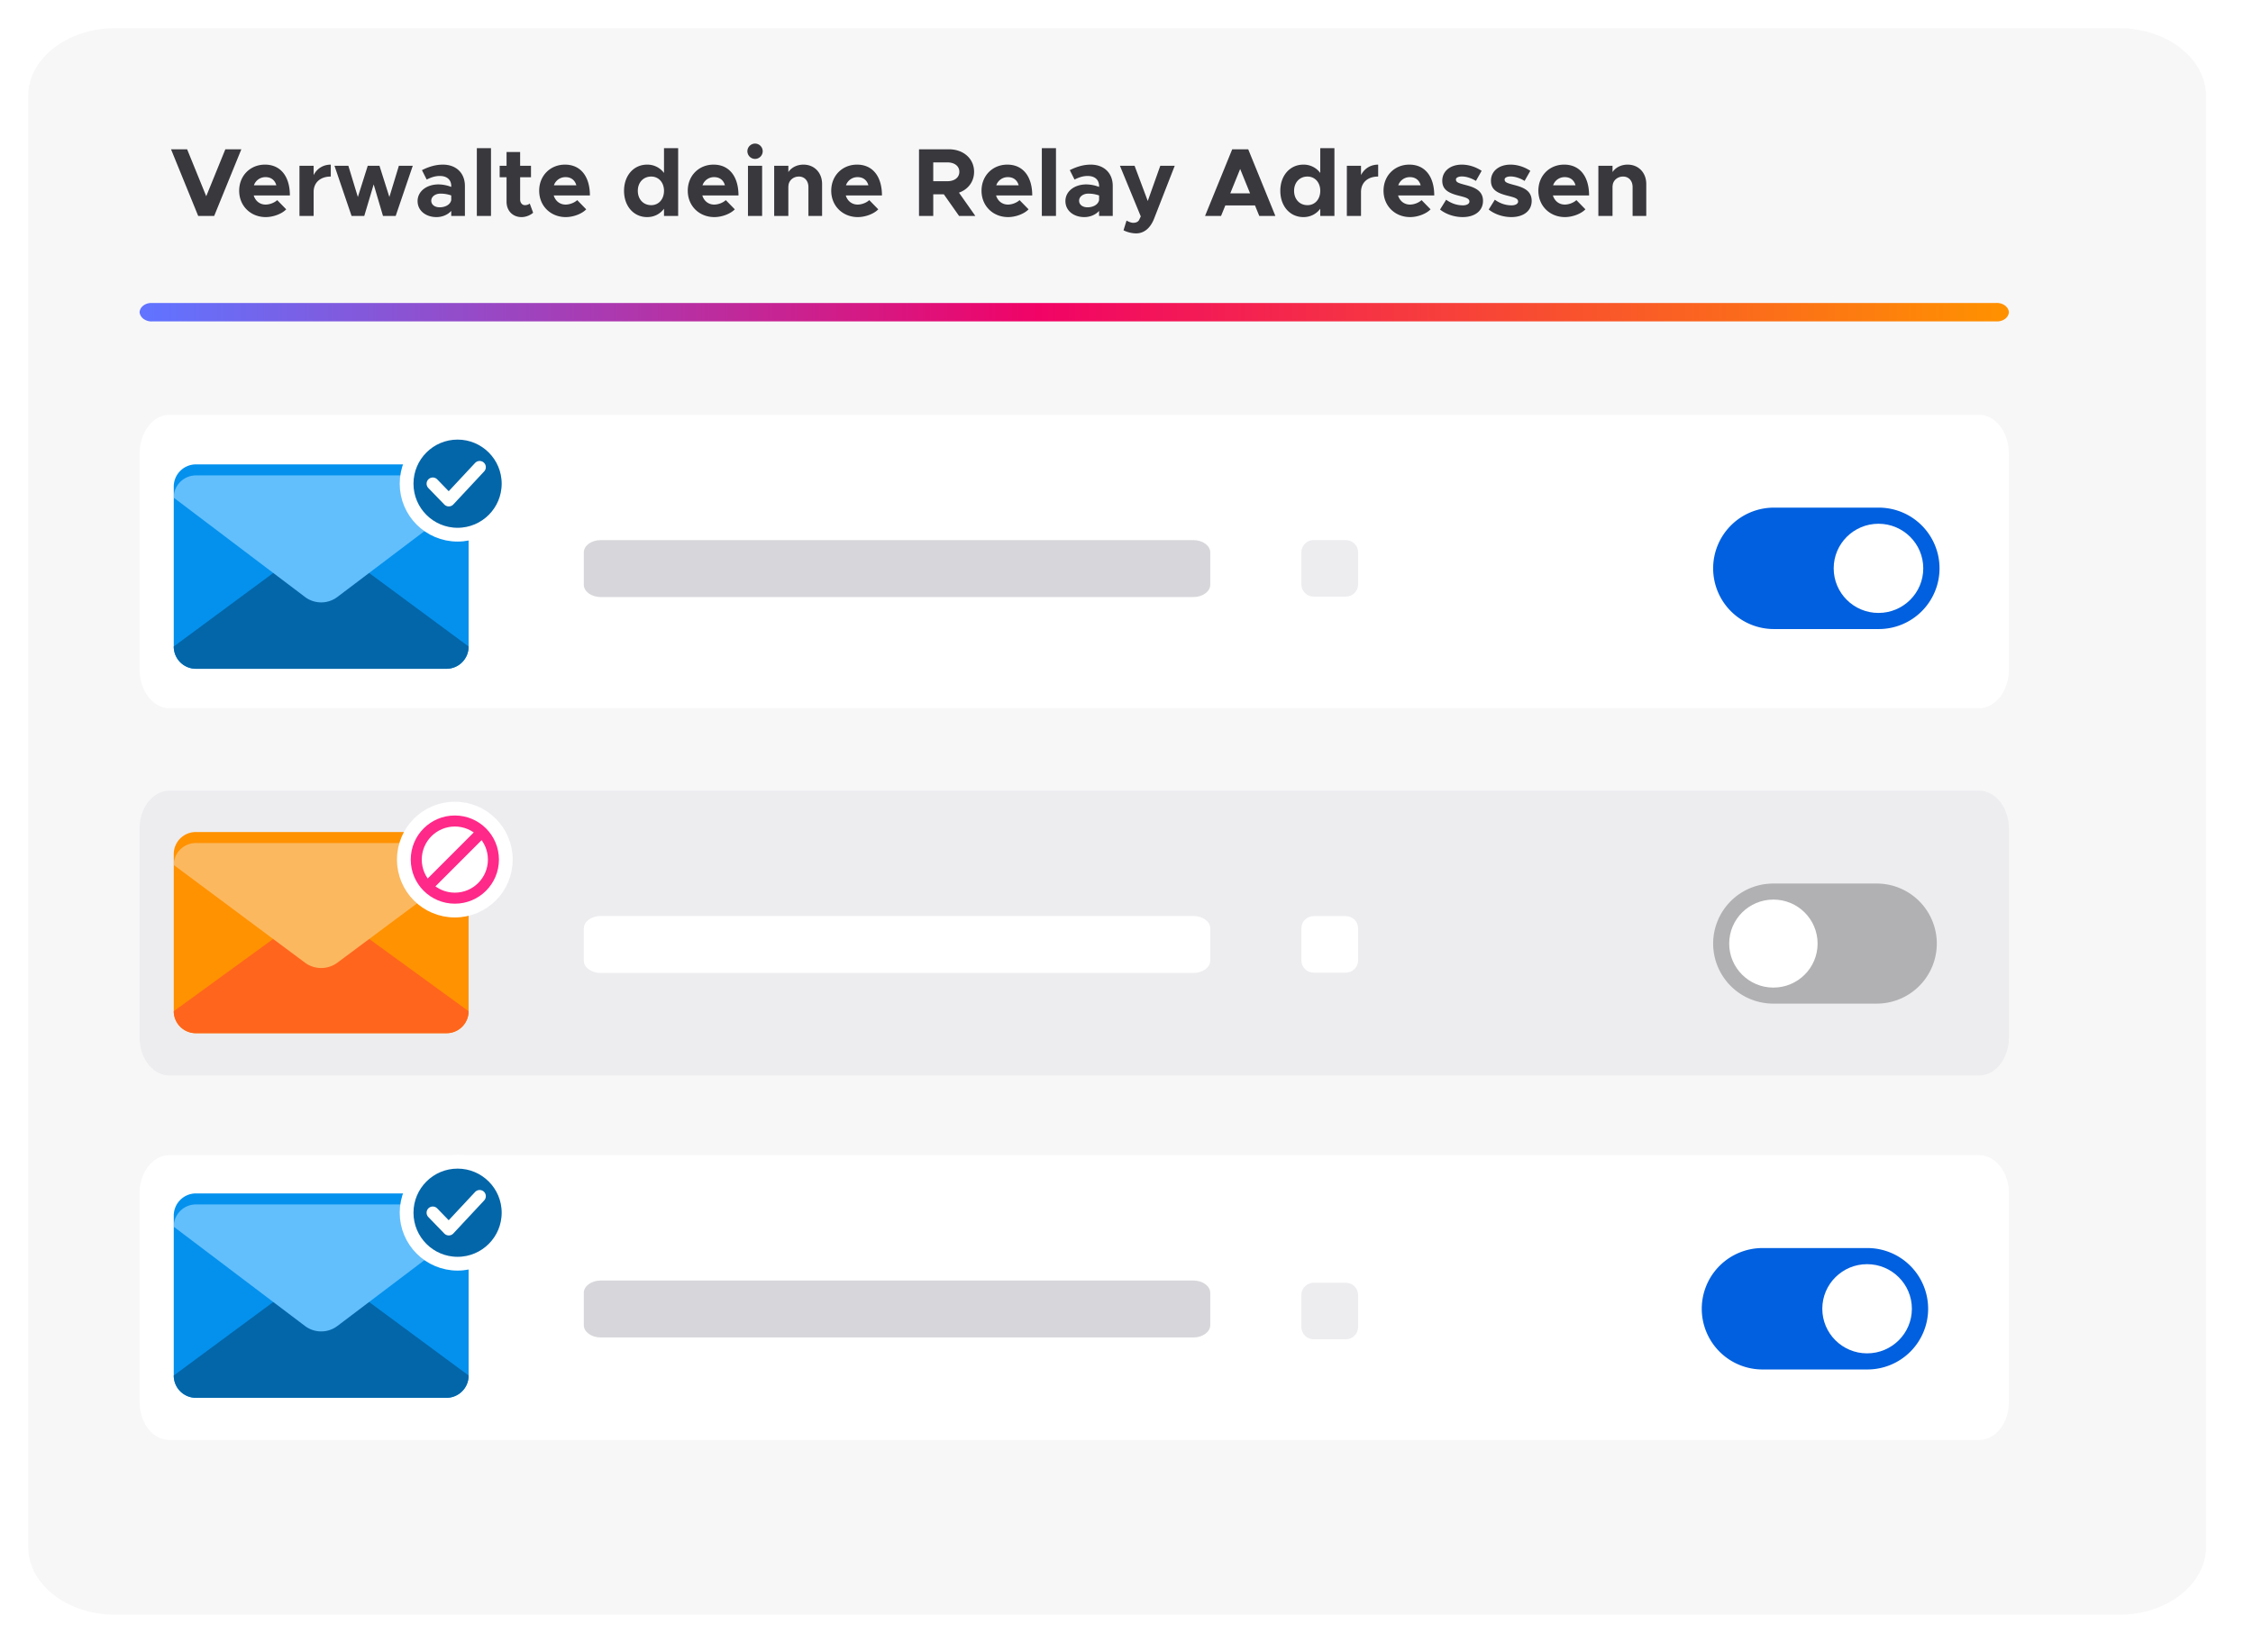 <svg width="240" height="176" viewBox="0 0 240 176" fill="none" xmlns="http://www.w3.org/2000/svg"><g clip-path="url(#a)"><g filter="url(#b)"><path d="M222.72 0H9.28C4.155 0 0 3.243 0 7.243v154.514c0 4 4.155 7.243 9.28 7.243h213.44c5.125 0 9.28-3.243 9.28-7.243V7.243c0-4-4.155-7.243-9.28-7.243Z" fill="#F7F7F8"/></g><path d="M210.826 123.051H18.042c-1.753 0-3.174 1.811-3.174 4.044v22.245c0 2.234 1.42 4.044 3.174 4.044h192.784c1.753 0 3.174-1.81 3.174-4.044v-22.245c0-2.233-1.421-4.044-3.174-4.044Z" fill="#fff"/><path d="M127.12 136.398H63.991c-.995 0-1.803.588-1.803 1.314v3.438c0 .726.808 1.314 1.803 1.314h63.129c.995 0 1.803-.588 1.803-1.314v-3.438c0-.726-.808-1.314-1.803-1.314Z" fill="#D7D7DB"/><path d="M143.366 136.636h-3.43c-.722 0-1.306.584-1.306 1.304v3.411c0 .721.584 1.305 1.306 1.305h3.43c.721 0 1.306-.584 1.306-1.305v-3.411c0-.72-.585-1.304-1.306-1.304Z" fill="#EDEDF0"/><path d="M198.919 133.971h-11.164a5.44 5.44 0 0 0-5.445 5.436 5.44 5.44 0 0 0 5.445 5.436h11.164a5.44 5.44 0 0 0 5.445-5.436 5.44 5.44 0 0 0-5.445-5.436Z" fill="#0060DF" stroke="#0060DF" stroke-width="2.061"/><path d="M198.891 144.157c2.635 0 4.771-2.127 4.771-4.75s-2.136-4.75-4.771-4.75-4.771 2.127-4.771 4.75 2.136 4.75 4.771 4.75Z" fill="#fff"/><g clip-path="url(#c)"><path d="M47.563 148.893H20.865a2.366 2.366 0 0 1-2.356-2.375v-17.023a2.366 2.366 0 0 1 2.356-2.375h26.698a2.366 2.366 0 0 1 2.356 2.375v17.023a2.366 2.366 0 0 1-2.356 2.375Z" fill="#0491ED"/><path d="M18.51 146.516a2.366 2.366 0 0 0 2.355 2.376h26.698a2.366 2.366 0 0 0 2.356-2.376l-15.705-11.6-15.705 11.6Z" fill="#0366A9"/><g filter="url(#d)"><path d="M49.919 129.495a2.366 2.366 0 0 0-2.356-2.375H20.865a2.366 2.366 0 0 0-2.356 2.375l13.977 10.571a2.863 2.863 0 0 0 3.456 0l13.977-10.571Z" fill="#62BFFC"/></g></g><g filter="url(#e)"><circle cx="48.744" cy="128.002" r="5.431" fill="#0366A9" stroke="#fff" stroke-width="1.468"/><path d="m46.102 128.002 1.705 1.761 3.286-3.522" stroke="#FFFFFD" stroke-width="1.321" stroke-linecap="round" stroke-linejoin="round"/></g><path d="M210.826 84.224H18.042c-1.753 0-3.174 1.81-3.174 4.044v22.245c0 2.234 1.42 4.044 3.174 4.044h192.784c1.753 0 3.174-1.81 3.174-4.044V88.268c0-2.234-1.421-4.044-3.174-4.044Z" fill="#EDEDF0"/><path d="M143.366 97.583h-3.43c-.722 0-1.306.584-1.306 1.304v3.412c0 .72.584 1.304 1.306 1.304h3.43c.721 0 1.306-.584 1.306-1.304v-3.412c0-.72-.585-1.304-1.306-1.304ZM127.12 97.57H63.991c-.995 0-1.803.59-1.803 1.315v3.438c0 .726.808 1.314 1.803 1.314h63.129c.995 0 1.803-.588 1.803-1.314v-3.438c0-.726-.808-1.315-1.803-1.315Z" fill="#fff"/><path d="M199.915 95.144h-11.019a5.37 5.37 0 0 0-5.373 5.365 5.37 5.37 0 0 0 5.373 5.364h11.019a5.37 5.37 0 0 0 5.373-5.364 5.37 5.37 0 0 0-5.373-5.365Z" fill="#B1B1B3" stroke="#B1B1B3" stroke-width="2.061"/><path d="M188.91 105.196c2.601 0 4.709-2.099 4.709-4.687 0-2.59-2.108-4.688-4.709-4.688-2.6 0-4.708 2.099-4.708 4.688 0 2.588 2.108 4.687 4.708 4.687Z" fill="#fff"/><g clip-path="url(#f)"><path d="M47.563 110.055H20.865a2.348 2.348 0 0 1-2.356-2.338V90.963a2.347 2.347 0 0 1 2.356-2.337h26.698a2.347 2.347 0 0 1 2.356 2.337v16.754a2.348 2.348 0 0 1-2.356 2.338Z" fill="#FF9201"/><path d="M18.51 107.716a2.346 2.346 0 0 0 2.355 2.337h26.698a2.346 2.346 0 0 0 2.356-2.337L34.214 96.299l-15.705 11.417Z" fill="#FF651D"/><g filter="url(#g)"><path d="M49.919 90.963a2.347 2.347 0 0 0-2.356-2.337H20.865a2.347 2.347 0 0 0-2.356 2.337l13.977 10.404a2.9 2.9 0 0 0 3.456 0L49.92 90.963Z" fill="#FBB85F"/></g></g><g filter="url(#h)" stroke-width="1.174"><circle cx="48.451" cy="90.388" r="5.577" fill="#fff" stroke="#fff"/><circle cx="48.452" cy="90.388" r="4.11" stroke="#FF2989"/><path stroke="#FF2989" d="m45.688 93.104 5.917-5.917"/></g><path d="M210.826 44.183H18.042c-1.753 0-3.174 1.866-3.174 4.168v22.92c0 2.302 1.42 4.168 3.174 4.168h192.784c1.753 0 3.174-1.866 3.174-4.167V48.35c0-2.302-1.421-4.168-3.174-4.168Z" fill="#fff"/><path d="M143.366 57.53h-3.43c-.722 0-1.306.584-1.306 1.304v3.412c0 .72.584 1.304 1.306 1.304h3.43c.721 0 1.306-.584 1.306-1.304v-3.412c0-.72-.585-1.304-1.306-1.304Z" fill="#EDEDF0"/><path d="M127.12 57.53H63.991c-.995 0-1.803.589-1.803 1.315v3.437c0 .726.808 1.315 1.803 1.315h63.129c.995 0 1.803-.589 1.803-1.315v-3.437c0-.726-.808-1.315-1.803-1.315Z" fill="#D7D7DB"/><path d="M200.132 55.103h-11.164a5.44 5.44 0 0 0-5.445 5.436 5.44 5.44 0 0 0 5.445 5.436h11.164a5.44 5.44 0 0 0 5.445-5.436 5.44 5.44 0 0 0-5.445-5.436Z" fill="#0060DF" stroke="#0060DF" stroke-width="2.061"/><path d="M200.104 65.289c2.635 0 4.771-2.127 4.771-4.75s-2.136-4.75-4.771-4.75-4.771 2.127-4.771 4.75 2.136 4.75 4.771 4.75Z" fill="#fff"/><g clip-path="url(#i)"><path d="M47.563 71.238H20.865a2.366 2.366 0 0 1-2.356-2.375V51.84a2.365 2.365 0 0 1 2.356-2.375h26.698a2.365 2.365 0 0 1 2.356 2.375v17.023a2.366 2.366 0 0 1-2.356 2.375Z" fill="#0491ED"/><path d="M18.51 68.862a2.365 2.365 0 0 0 2.355 2.375h26.698a2.365 2.365 0 0 0 2.356-2.375l-15.705-11.6-15.705 11.6Z" fill="#0366A9"/><g filter="url(#j)"><path d="M49.919 51.84a2.365 2.365 0 0 0-2.356-2.375H20.865a2.365 2.365 0 0 0-2.356 2.375l13.977 10.571a2.862 2.862 0 0 0 3.456 0l13.977-10.57Z" fill="#62BFFC"/></g></g><g filter="url(#k)"><circle cx="48.744" cy="50.348" r="5.431" fill="#0366A9" stroke="#fff" stroke-width="1.468"/><path d="m46.102 50.348 1.705 1.761 3.286-3.522" stroke="#FFFFFD" stroke-width="1.321" stroke-linecap="round" stroke-linejoin="round"/></g><path d="M212.644 32.272c.335-.018.665.075.919.259s.411.443.437.723a.986.986 0 0 1-.385.692c-.229.182-.53.285-.846.29H16.225a1.445 1.445 0 0 1-.92-.259 1.018 1.018 0 0 1-.437-.723.984.984 0 0 1 .386-.692c.228-.182.53-.285.845-.29h196.545Z" fill="url(#l)"/><path d="m24.004 15.903-2.035 5-2.035-5h-1.715L21.112 23h1.704l2.893-7.097h-1.705Zm4.294 5.888c-.63 0-1.095-.392-1.27-.97h3.852c0-2.015-.981-3.286-2.654-3.286-1.56 0-2.748 1.168-2.748 2.78 0 1.642 1.24 2.809 2.83 2.809.785 0 1.705-.33 2.18-.826l-.96-.982c-.29.28-.807.475-1.23.475Zm-.01-2.923c.609 0 1.002.34 1.146.868h-2.386a1.29 1.29 0 0 1 1.24-.868Zm5.12-.217v-.992h-1.507V23h1.508v-2.552c0-1.002.713-1.642 1.828-1.642v-1.27c-.816 0-1.477.423-1.828 1.115ZM37.45 23h1.353l1.003-3.357.991 3.357h1.353l1.819-5.34H42.49l-1.012 3.326-1.054-3.327h-1.25l-1.053 3.327-1.013-3.327h-1.477L37.45 23Zm9.73-5.465c-.745 0-1.478.207-2.232.59l.506 1.001c.424-.217.889-.382 1.384-.382.878 0 1.23.496 1.23 1.064v.103a3.854 3.854 0 0 0-1.364-.268c-1.24 0-2.22.723-2.22 1.776 0 1.023.877 1.705 2.014 1.705.578 0 1.187-.227 1.57-.661V23h1.456v-3.192c0-1.395-.95-2.273-2.345-2.273Zm-.342 4.546c-.516 0-.898-.269-.898-.703 0-.434.434-.754.981-.754.413 0 .806.072 1.147.196v.496c-.104.496-.651.765-1.23.765Zm3.957.919h1.508v-7.22h-1.508V23Zm5.635-1.322c-.104.103-.31.175-.517.175-.279 0-.506-.248-.506-.599v-2.376h1.157V17.66h-1.157v-1.466h-1.446v1.466h-.734v1.22h.734v2.613c0 .96.66 1.632 1.601 1.632.434 0 .92-.186 1.23-.465l-.362-.981Zm3.826.113c-.63 0-1.095-.392-1.27-.97h3.853c0-2.015-.982-3.286-2.655-3.286-1.56 0-2.748 1.168-2.748 2.78 0 1.642 1.24 2.809 2.83 2.809.786 0 1.705-.33 2.18-.826l-.96-.982c-.29.28-.806.475-1.23.475Zm-.01-2.923c.61 0 1.002.34 1.147.868h-2.387a1.29 1.29 0 0 1 1.24-.868Zm10.486-3.089v2.645a2.193 2.193 0 0 0-1.798-.889c-1.425 0-2.458 1.157-2.458 2.79 0 1.642 1.033 2.799 2.458 2.799.754 0 1.374-.33 1.798-.888V23h1.508v-7.22h-1.508Zm-1.364 6.074c-.837 0-1.425-.63-1.425-1.529 0-.888.588-1.518 1.425-1.518.796 0 1.364.63 1.364 1.518 0 .9-.569 1.53-1.364 1.53Zm6.716-.062c-.63 0-1.095-.392-1.27-.97h3.853c0-2.015-.982-3.286-2.655-3.286-1.56 0-2.748 1.168-2.748 2.78 0 1.642 1.24 2.809 2.83 2.809.786 0 1.705-.33 2.18-.826l-.96-.982c-.29.28-.806.475-1.23.475Zm-.01-2.923c.61 0 1.002.34 1.147.868h-2.387a1.29 1.29 0 0 1 1.24-.868Zm4.367-1.942a.818.818 0 0 0 .806-.826.82.82 0 0 0-.806-.806.825.825 0 0 0-.826.806c0 .454.361.826.826.826ZM79.677 23h1.508v-5.34h-1.508V23Zm5.913-5.465c-.692 0-1.291.31-1.611.796v-.672H82.47V23h1.508v-3.192l.01.031c0-.578.486-1.033 1.116-1.033.599 0 1.012.454 1.012 1.116V23h1.457v-3.399c0-1.208-.827-2.066-1.984-2.066Zm5.777 4.256c-.63 0-1.095-.392-1.27-.97h3.853c0-2.015-.981-3.286-2.655-3.286-1.56 0-2.748 1.168-2.748 2.78 0 1.642 1.24 2.809 2.83 2.809.786 0 1.705-.33 2.18-.826l-.96-.982c-.29.28-.806.475-1.23.475Zm-.01-2.923c.61 0 1.002.34 1.147.868h-2.387a1.29 1.29 0 0 1 1.24-.868ZM103.898 23l-1.745-2.48c.971-.34 1.611-1.166 1.611-2.22 0-1.405-1.136-2.397-2.675-2.397h-3.192V23h1.518v-2.304h1.126L102.163 23h1.735Zm-4.483-5.702h1.508c.754 0 1.271.392 1.271 1.002s-.517 1.002-1.271 1.002h-1.508v-2.004Zm7.962 4.493c-.63 0-1.095-.392-1.271-.97h3.853c0-2.015-.981-3.286-2.654-3.286-1.56 0-2.748 1.168-2.748 2.78 0 1.642 1.239 2.809 2.83 2.809.785 0 1.705-.33 2.18-.826l-.961-.982c-.289.28-.806.475-1.229.475Zm-.01-2.923c.609 0 1.002.34 1.146.868h-2.386a1.29 1.29 0 0 1 1.24-.868ZM110.98 23h1.508v-7.22h-1.508V23Zm5.211-5.465c-.744 0-1.478.207-2.232.59l.506 1.001c.424-.217.889-.382 1.385-.382.878 0 1.229.496 1.229 1.064v.103a3.858 3.858 0 0 0-1.364-.268c-1.239 0-2.221.723-2.221 1.776 0 1.023.878 1.705 2.015 1.705.578 0 1.188-.227 1.57-.661V23h1.456v-3.192c0-1.395-.95-2.273-2.344-2.273Zm-.341 4.546c-.517 0-.899-.269-.899-.703 0-.434.434-.754.981-.754.413 0 .806.072 1.147.196v.496c-.103.496-.651.765-1.229.765Zm5.176 2.778c.836 0 1.518-.547 1.921-1.59l2.19-5.61h-1.539l-1.333 3.75-1.405-3.75h-1.56l2.221 5.393-.186.392c-.113.197-.34.29-.63.29-.175 0-.444-.094-.702-.238l-.32 1.033c.361.196.898.33 1.343.33ZM134.143 23h1.715l-2.892-7.097h-1.705L128.369 23h1.704l.455-1.116h3.161l.454 1.116Zm-3.088-2.407L132.108 18l1.054 2.593h-2.107Zm9.586-4.814v2.645a2.195 2.195 0 0 0-1.798-.889c-1.425 0-2.458 1.157-2.458 2.79 0 1.642 1.033 2.799 2.458 2.799.754 0 1.374-.33 1.798-.888V23h1.508v-7.22h-1.508Zm-1.364 6.074c-.837 0-1.425-.63-1.425-1.529 0-.888.588-1.518 1.425-1.518.796 0 1.364.63 1.364 1.518 0 .9-.568 1.53-1.364 1.53Zm5.704-3.202v-.992h-1.508V23h1.508v-2.552c0-1.002.713-1.642 1.828-1.642v-1.27c-.816 0-1.477.423-1.828 1.115Zm5.219 3.14c-.63 0-1.095-.392-1.271-.97h3.853c0-2.015-.981-3.286-2.654-3.286-1.56 0-2.748 1.168-2.748 2.78 0 1.642 1.239 2.809 2.83 2.809.785 0 1.705-.33 2.18-.826l-.961-.982c-.289.28-.806.475-1.229.475Zm-.01-2.923c.609 0 1.002.34 1.146.868h-2.386a1.29 1.29 0 0 1 1.24-.868Zm5.617 4.256c1.312 0 2.169-.671 2.169-1.725 0-1.167-1.023-1.477-1.942-1.715-.723-.196-.94-.279-.94-.568 0-.186.258-.32.63-.32.455 0 1.012.175 1.498.475l.609-1.075c-.588-.392-1.342-.66-2.107-.66-1.26 0-2.097.723-2.087 1.735.011 1.053.858 1.353 1.953 1.622.547.144.94.248.94.578 0 .238-.289.403-.692.403-.713 0-1.312-.258-1.787-.6l-.651 1.044c.64.517 1.549.806 2.407.806Zm5.185 0c1.312 0 2.169-.671 2.169-1.725 0-1.167-1.022-1.477-1.942-1.715-.723-.196-.94-.279-.94-.568 0-.186.258-.32.63-.32.455 0 1.013.175 1.498.475l.61-1.075c-.589-.392-1.343-.66-2.108-.66-1.26 0-2.097.723-2.086 1.735.01 1.053.857 1.353 1.952 1.622.548.144.94.248.94.578 0 .238-.289.403-.692.403-.713 0-1.312-.258-1.787-.6l-.651 1.044c.641.517 1.55.806 2.407.806Zm5.702-1.333c-.63 0-1.095-.392-1.271-.97h3.853c0-2.015-.981-3.286-2.655-3.286-1.56 0-2.747 1.168-2.747 2.78 0 1.642 1.239 2.809 2.83 2.809.785 0 1.704-.33 2.18-.826l-.961-.982c-.289.28-.806.475-1.229.475Zm-.011-2.923c.61 0 1.002.34 1.147.868h-2.386a1.29 1.29 0 0 1 1.239-.868Zm6.702-1.333c-.692 0-1.291.31-1.611.796v-.672h-1.509V23h1.509v-3.192l.01.031c0-.578.485-1.033 1.116-1.033.599 0 1.012.454 1.012 1.116V23h1.456v-3.399c0-1.208-.826-2.066-1.983-2.066Z" fill="#38383D"/></g><defs><filter id="b" x="-1" y="-1" width="240" height="177" filterUnits="userSpaceOnUse" color-interpolation-filters="sRGB"><feFlood flood-opacity="0" result="BackgroundImageFix"/><feColorMatrix in="SourceAlpha" values="0 0 0 0 0 0 0 0 0 0 0 0 0 0 0 0 0 0 127 0" result="hardAlpha"/><feOffset dx="3" dy="3"/><feGaussianBlur stdDeviation="2"/><feComposite in2="hardAlpha" operator="out"/><feColorMatrix values="0 0 0 0 0 0 0 0 0 0 0 0 0 0 0 0 0 0 0.1 0"/><feBlend in2="BackgroundImageFix" result="effect1_dropShadow_1043_2724"/><feBlend in="SourceGraphic" in2="effect1_dropShadow_1043_2724" result="shape"/></filter><filter id="d" x="15.574" y="125.359" width="37.281" height="19.398" filterUnits="userSpaceOnUse" color-interpolation-filters="sRGB"><feFlood flood-opacity="0" result="BackgroundImageFix"/><feColorMatrix in="SourceAlpha" values="0 0 0 0 0 0 0 0 0 0 0 0 0 0 0 0 0 0 127 0" result="hardAlpha"/><feOffset dy="1.174"/><feGaussianBlur stdDeviation="1.468"/><feComposite in2="hardAlpha" operator="out"/><feColorMatrix values="0 0 0 0 0 0 0 0 0 0 0 0 0 0 0 0 0 0 0.1 0"/><feBlend in2="BackgroundImageFix" result="effect1_dropShadow_1043_2724"/><feBlend in="SourceGraphic" in2="effect1_dropShadow_1043_2724" result="shape"/></filter><filter id="e" x="41.406" y="121.837" width="14.677" height="14.677" filterUnits="userSpaceOnUse" color-interpolation-filters="sRGB"><feFlood flood-opacity="0" result="BackgroundImageFix"/><feColorMatrix in="SourceAlpha" values="0 0 0 0 0 0 0 0 0 0 0 0 0 0 0 0 0 0 127 0" result="hardAlpha"/><feOffset dy="1.174"/><feGaussianBlur stdDeviation=".587"/><feComposite in2="hardAlpha" operator="out"/><feColorMatrix values="0 0 0 0 0 0 0 0 0 0 0 0 0 0 0 0 0 0 0.15 0"/><feBlend in2="BackgroundImageFix" result="effect1_dropShadow_1043_2724"/><feBlend in="SourceGraphic" in2="effect1_dropShadow_1043_2724" result="shape"/></filter><filter id="g" x="15.574" y="86.864" width="37.281" height="19.184" filterUnits="userSpaceOnUse" color-interpolation-filters="sRGB"><feFlood flood-opacity="0" result="BackgroundImageFix"/><feColorMatrix in="SourceAlpha" values="0 0 0 0 0 0 0 0 0 0 0 0 0 0 0 0 0 0 127 0" result="hardAlpha"/><feOffset dy="1.174"/><feGaussianBlur stdDeviation="1.468"/><feComposite in2="hardAlpha" operator="out"/><feColorMatrix values="0 0 0 0 0 0 0 0 0 0 0 0 0 0 0 0 0 0 0.1 0"/><feBlend in2="BackgroundImageFix" result="effect1_dropShadow_1043_2724"/><feBlend in="SourceGraphic" in2="effect1_dropShadow_1043_2724" result="shape"/></filter><filter id="h" x="41.112" y="84.224" width="14.677" height="14.677" filterUnits="userSpaceOnUse" color-interpolation-filters="sRGB"><feFlood flood-opacity="0" result="BackgroundImageFix"/><feColorMatrix in="SourceAlpha" values="0 0 0 0 0 0 0 0 0 0 0 0 0 0 0 0 0 0 127 0" result="hardAlpha"/><feOffset dy="1.174"/><feGaussianBlur stdDeviation=".587"/><feComposite in2="hardAlpha" operator="out"/><feColorMatrix values="0 0 0 0 0 0 0 0 0 0 0 0 0 0 0 0 0 0 0.15 0"/><feBlend in2="BackgroundImageFix" result="effect1_dropShadow_1043_2724"/><feBlend in="SourceGraphic" in2="effect1_dropShadow_1043_2724" result="shape"/></filter><filter id="j" x="15.574" y="47.704" width="37.281" height="19.398" filterUnits="userSpaceOnUse" color-interpolation-filters="sRGB"><feFlood flood-opacity="0" result="BackgroundImageFix"/><feColorMatrix in="SourceAlpha" values="0 0 0 0 0 0 0 0 0 0 0 0 0 0 0 0 0 0 127 0" result="hardAlpha"/><feOffset dy="1.174"/><feGaussianBlur stdDeviation="1.468"/><feComposite in2="hardAlpha" operator="out"/><feColorMatrix values="0 0 0 0 0 0 0 0 0 0 0 0 0 0 0 0 0 0 0.1 0"/><feBlend in2="BackgroundImageFix" result="effect1_dropShadow_1043_2724"/><feBlend in="SourceGraphic" in2="effect1_dropShadow_1043_2724" result="shape"/></filter><filter id="k" x="41.406" y="44.183" width="14.677" height="14.677" filterUnits="userSpaceOnUse" color-interpolation-filters="sRGB"><feFlood flood-opacity="0" result="BackgroundImageFix"/><feColorMatrix in="SourceAlpha" values="0 0 0 0 0 0 0 0 0 0 0 0 0 0 0 0 0 0 127 0" result="hardAlpha"/><feOffset dy="1.174"/><feGaussianBlur stdDeviation=".587"/><feComposite in2="hardAlpha" operator="out"/><feColorMatrix values="0 0 0 0 0 0 0 0 0 0 0 0 0 0 0 0 0 0 0.15 0"/><feBlend in2="BackgroundImageFix" result="effect1_dropShadow_1043_2724"/><feBlend in="SourceGraphic" in2="effect1_dropShadow_1043_2724" result="shape"/></filter><clipPath id="a"><rect width="240" height="176" rx="7" fill="#fff"/></clipPath><clipPath id="c"><path fill="#fff" transform="translate(18.509 127.121)" d="M0 0h31.41v21.773H0z"/></clipPath><clipPath id="f"><path fill="#fff" transform="translate(18.509 88.627)" d="M0 0h31.41v21.429H0z"/></clipPath><clipPath id="i"><path fill="#fff" transform="translate(18.509 49.468)" d="M0 0h31.41v21.773H0z"/></clipPath><linearGradient id="l" x1="213.106" y1="33.254" x2="15.966" y2="33.254" gradientUnits="userSpaceOnUse"><stop stop-color="#FF9100"/><stop offset=".52" stop-color="#F10366"/><stop offset="1" stop-color="#6173FF"/></linearGradient></defs></svg>

